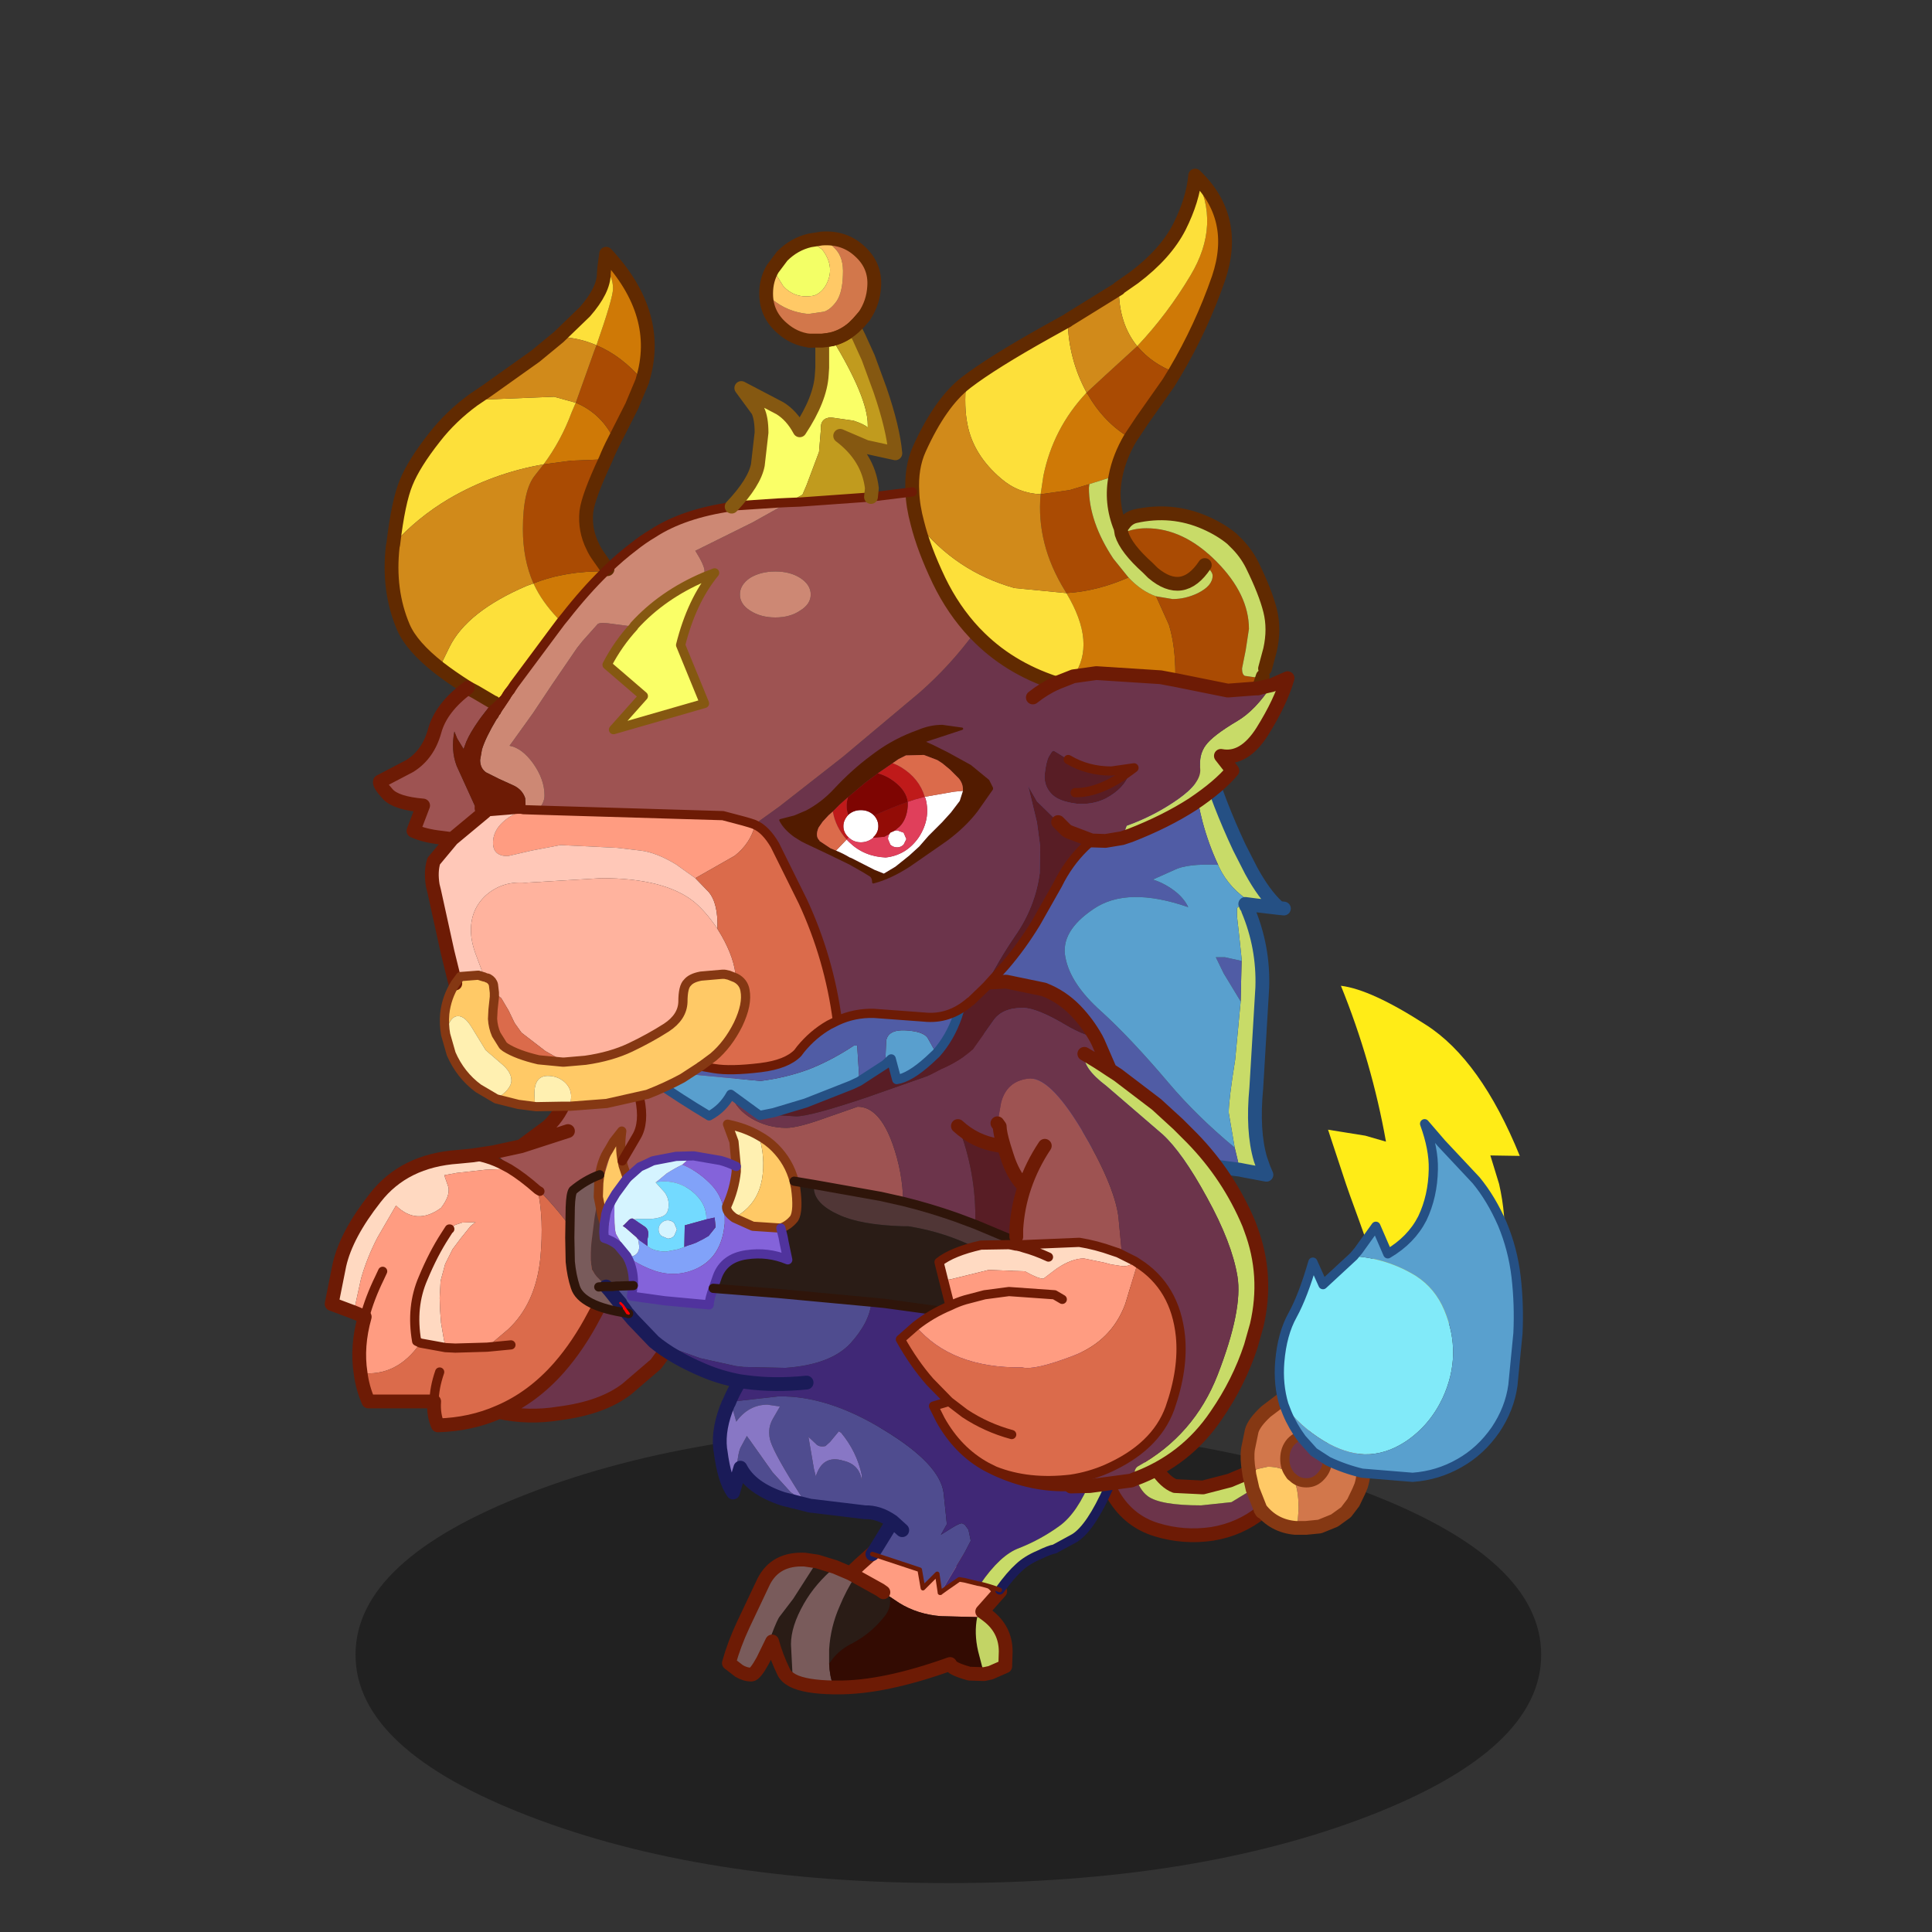 <svg xmlns:ffdec="https://www.free-decompiler.com/flash" xmlns:xlink="http://www.w3.org/1999/xlink" ffdec:objectType="frame" height="90" width="90" xmlns="http://www.w3.org/2000/svg"><rect width="100%" height="100%" fill="#333333" stroke="none"/><use ffdec:characterId="19" height="80.5" transform="translate(12.2 7.85)" width="67.65" xlink:href="#a"/><defs><g id="n" transform="translate(29.35 -11.7)"><use ffdec:characterId="2" height="39.3" transform="translate(-19.15 148.45) scale(1.264)" width="102" xlink:href="#b"/><use ffdec:characterId="3" height="44.7" transform="translate(86.6 100.55)" width="20.85" xlink:href="#c"/><use ffdec:characterId="4" height="17.3" transform="translate(20.7 160.3)" width="31.6" xlink:href="#d"/><use ffdec:characterId="5" height="42.5" transform="translate(-22.5 106.6)" width="44.85" xlink:href="#e"/><use ffdec:characterId="6" height="23.4" transform="translate(57.6 137.65)" width="33.7" xlink:href="#f"/><use ffdec:characterId="7" height="51.7" transform="translate(39.15 70.15)" width="43.4" xlink:href="#g"/><use ffdec:characterId="8" height="68.05" transform="translate(3.65 98.75)" width="63" xlink:href="#h"/><use ffdec:characterId="9" height="56.45" transform="translate(39.6 99.3)" width="40.5" xlink:href="#i"/><use ffdec:characterId="10" height="15.9" transform="translate(12.05 99.3)" width="35.3" xlink:href="#j"/><use ffdec:characterId="11" height="102.5" transform="translate(-17.25 11.7)" width="100.2" xlink:href="#k"/><use ffdec:characterId="12" height="39.5" transform="translate(80.8 115.05)" width="27" xlink:href="#l"/></g><g id="d"><path d="m14.2 2.45 1.9-1.7q1.05-1 2.45-.65l3.8.95q2.45.6 4.25 1.75 1.75 1.15 2.9 2.55l-1.95 2.2q-.45.2-.55.6l-3.95-.1q-2.55-.2-4.55-1.45l-1.05-.7-.6-.4-.05-.05-.35-.25-2.7-1.5.45-1.25" fill="#ff9c81" fill-rule="evenodd" transform="translate(.75 .75)"/><path d="m3.7 12.85.3-1.2.6-1.5q.7-1.85.95-2.1L7 6.15 9.6 2.1l1.95.6q-2.15 1.8-3.4 4-1.4 2.45-1.4 4.4l.2 3.95q-.75-.4-1-.95-.8-1.65-1.25-3.3l-1 2.05M13.75 3.7l2.7 1.5.35.25.05.05.6.4q.3 1.2-.6 2.25-1.4 1.75-3.35 2.8-1.35.65-2.2 1.7l-.4.55v-1.55q.15-2.45 1.15-4.7.7-1.7 1.7-3.25" fill="#2a1c16" fill-rule="evenodd" transform="translate(.75 .75)"/><path d="M3.7 12.85q-.85 1.55-1.25 1.55-.7 0-1.35-.4L0 13.15q.55-2 1.55-4.15L3.8 4.25q1.3-2.5 4.45-2.35l1.35.2L7 6.15l-1.45 1.9q-.25.25-.95 2.1l-.6 1.5-.3 1.2M11.55 2.7l1.65.7.55.3q-1 1.55-1.7 3.25-1 2.25-1.15 4.7v1.55q.05 1.35.45 2.4l.05.2q-3.1-.05-4.45-.75l-.2-3.95q0-1.95 1.4-4.4 1.25-2.2 3.4-4" fill="#795b5b" fill-rule="evenodd" transform="translate(.75 .75)"/><path d="m27.75 14.35-1.6-.05q-2-.55-2.1-1.05-7.25 2.6-12.3 2.55h-.35l-.05-.2q-.4-1.05-.45-2.4l.4-.55q.85-1.05 2.2-1.7 1.95-1.05 3.35-2.8.9-1.05.6-2.25l1.05.7q2 1.25 4.55 1.45l3.95.1q-.35 1.75.1 3.7l.65 2.5" fill="#330b02" fill-rule="evenodd" transform="translate(.75 .75)"/><path d="M28.15 8q1.95 1.5 1.95 3.9l-.05 1.6-1.6.7-.7.15-.65-2.5q-.45-1.95-.1-3.7L28.15 8" fill="#c3d465" fill-rule="evenodd" transform="translate(.75 .75)"/><path d="M10.35 2.85 9 2.65Q5.85 2.5 4.55 5L2.3 9.75Q1.3 11.9.75 13.9l1.1.85q.65.4 1.35.4.4 0 1.25-1.55l1-2.05q.45 1.65 1.25 3.3.25.55 1 .95 1.35.7 4.45.75h.35q5.05.05 12.3-2.55.1.5 2.1 1.05l1.6.05.7-.15 1.6-.7.05-1.6q0-2.4-1.95-3.9l-.6-.45 1.95-2.2q-1.15-1.4-2.9-2.55-1.8-1.15-4.25-1.75L19.3.85q-1.4-.35-2.45.65l-1.9 1.7-1 .95-1.65-.7-1.95-.6m4.15 1.6-.55-.3m.55.3 2.7 1.5.35.25" fill="none" stroke="#6d1b05" stroke-linecap="round" stroke-linejoin="round" stroke-width="1.5"/></g><g id="e"><path d="M2.4 28.7 0 27.8l.85-4.25q.75-3.3 3.9-7.3 3.15-4.05 9-4.45l1.55-.15q1.75.25 3.3 1.05l.75.4-2.6.1-3.15.35-1.35.25.45 1.3q.2.95-.8 2.25Q9.25 19.3 7 17.1l-2 3.45q-1.15 2.2-1.8 4.5l-.8 3.65m10.45-9.05v-.05l.6-.4.75-.25 1.45-.05-.55.45-1.05 1.3-.9 1.2-.8 1.6-.5 1.85-.1 1.85.05 1.4.1 1.3.3 1.75.2.95-2.75-.5-.4-.2q-.65-3.75.7-6.85 1.1-2.65 2.4-4.65l.45-.7h.05" fill="#ffd9c1" fill-rule="evenodd" transform="translate(.75 .75)"/><path d="M3.15 35.3q-.45-2.9.45-6.1l-1.2-.5.8-3.65q.65-2.3 1.8-4.5l2-3.45q2.25 2.2 4.9.25 1-1.3.8-2.25l-.45-1.3 1.35-.25 3.15-.35 2.6-.1q1.4.85 3.05 2.3.7 3.1.3 7.4-.5 4.95-3.5 7.75l-2.3 1.95-3.45.1-1-.05h-.05l-.2-.95-.3-1.75-.1-1.3-.05-1.4.1-1.85.5-1.85.8-1.6.9-1.2 1.05-1.3.55-.45-1.45.05-.75.25-.6.4v.05h-.05l-.45.7q-1.3 2-2.4 4.65-1.35 3.1-.7 6.85l.4.2q-2.55 3.7-6.5 3.25m2.4-11.05L5.2 25q-1.05 2.15-1.6 4.2.55-2.05 1.6-4.2l.35-.75" fill="#ff9c81" fill-rule="evenodd" transform="translate(.75 .75)"/><path d="M18.2 39.55Q15.15 40.9 11.55 41q-.5-1.15-.4-2.6H4q-.65-1.5-.85-3.1 3.95.45 6.5-3.25l2.75.5.05.15v-.15l1 .05 3.45-.1 2.3-1.95q3-2.8 3.5-7.75.4-4.3-.3-7.4l.25.15q2.1 2.1 4.5 5.5 2.15 3.1 1.45 7.8l-.05.2q-1.7 3.25-3.8 5.65-2.9 3.3-6.55 4.85m1.3-7.3-2.6.25 2.6-.25m-8.35 6.15q0-1.45.6-3.2-.6 1.75-.6 3.2" fill="#db6b4b" fill-rule="evenodd" transform="translate(.75 .75)"/><path d="m17.6 11.3 3-.65 2.9-2.15q1.35-1.2 2.15-3.45.8-2.3 2.35-3.95 1.55-1.65 6.15-.85 4.6.75 7.2 5.25L42 6.75q-4.45 11.75-7.65 15.6-3.15 2.25-5.15 5.5l-.65 1.2.05-.2q.7-4.7-1.45-7.8-2.4-3.4-4.5-5.5l-.3-.3-.55-.5-1.05-.85-1-.8-2.15-1.8m3-.65L25.7 9l-5.1 1.65" fill="#9e5352" fill-rule="evenodd" transform="translate(.75 .75)"/><path d="M42 6.75q1.55 3.45 1.35 7.35v.2l-.85 4.15q-1.1 4.2-2.85 8.3-1.7 4-4.25 7.4l-.15.2-3.15 2.7q-2.65 2.05-7.35 2.65-3.35.55-6.55-.15 3.65-1.55 6.55-4.85 2.1-2.4 3.8-5.65l.65-1.2q2-3.25 5.15-5.5 3.2-3.85 7.65-15.6" fill="#6c344b" fill-rule="evenodd" transform="translate(.75 .75)"/><path d="M42.75 7.5q1.55 3.45 1.35 7.35v.2l-.85 4.15q-1.1 4.2-2.85 8.3-1.7 4-4.25 7.4l-.15.2-3.15 2.7q-2.65 2.05-7.35 2.65-3.35.55-6.55-.15-3.05 1.35-6.65 1.45-.5-1.15-.4-2.6H4.75q-.65-1.5-.85-3.1-.45-2.9.45-6.1l-1.2-.5-2.4-.9.85-4.25Q2.35 21 5.5 17q3.15-4.05 9-4.45l1.55-.15 2.3-.35 3-.65 2.9-2.15q1.35-1.2 2.15-3.45.8-2.3 2.35-3.95Q30.3.2 34.9 1q4.6.75 7.2 5.25l.65 1.25m-12.8 21.1-.65 1.2q-1.7 3.25-3.8 5.65-2.9 3.3-6.55 4.85m7.5-30.55-5.1 1.65" fill="none" stroke="#6d1b05" stroke-linecap="round" stroke-linejoin="round" stroke-width="1.5"/><path d="m22.65 15.55-.25-.15q-1.65-1.45-3.05-2.3l-.75-.4q-1.55-.8-3.3-1.05m1.6 20.85 2.6-.25m-6.65-12.6h-.05l-.45.7q-1.3 2-2.4 4.65-1.35 3.1-.7 6.85l.4.2 2.75.5h.05l1 .05 3.45-.1M3.6 29.2q.55-2.05 1.6-4.2l.35-.75m6.2 10.95q-.6 1.75-.6 3.2" fill="none" stroke="#6d1b05" stroke-linecap="round" stroke-linejoin="round" transform="translate(.75 .75)"/></g><g id="f"><path d="M19.65 15q-.25-1.5-.1-2.5l.4-1.95q.25-.9 1.55-2.1l1.65-1.25q.5-.35 1.1-.6.75-.35 1.45-.45h1.2l1.95.4 1.5.75.85 1.15.1.2.6 2.4.3 2.05v.6q0 1.65-.35 2.8l-.25.6-.6 1.25-.8 1.05-1.25.9-1.6.65-1.5.15H24.7l.25-.65.1-1.4q0-2.3-.6-3.3l-.05-.15q.6.6 1.5.6.95 0 1.6-.75.7-.75.7-1.85t-.7-1.85q-.65-.75-1.6-.75-1 0-1.7.75-.65.75-.65 1.85 0 .9.45 1.55-.85-.7-2.3-.7l-1.15.25-.85.65-.05-.35" fill="#d2774b" fill-rule="evenodd" transform="translate(.75 .75)"/><path d="M24 15.15q-.45-.65-.45-1.55 0-1.1.65-1.85.7-.75 1.7-.75.95 0 1.6.75.7.75.7 1.85t-.7 1.85q-.65.75-1.6.75-.9 0-1.5-.6l-.4-.45" fill="#6c344b" fill-rule="evenodd" transform="translate(.75 .75)"/><path d="M24.7 21.1q-2.35-.2-3.8-2.05l-.85-2.15-.35-1.55.85-.65 1.15-.25q1.45 0 2.3.7l.2.3.2.15.05.15q.6 1 .6 3.3l-.1 1.4-.25.65" fill="#ffc966" fill-rule="evenodd" transform="translate(.75 .75)"/><path d="M20.9 19.05v.05l.15.25q-2.35 1.9-5.4 2.4-3.1.45-6.05-.45-2.95-.9-4.6-3.6l-.7-1.25-.4-.85-1.15-3L1.6 9.45.4 6.4Q0 5 0 3q0-1 .95-2T2.8 0q1.45 0 2.7 2.75 1.1 2.5 1.8 5.3l-.45 2v1.65q0 4.6 1.8 5.95 1.35 1 5.8 1l3.3-.35 2.3-1.4.85 2.15" fill="#6c344a" fill-rule="evenodd" transform="translate(.75 .75)"/><path d="m7.3 8.05.1.45.6 2.6.3 1.2.95 1.85.3.5q1 1.5 2.05 1.9l3.05.15 2.9-.75 1.55-.65.6.05.35 1.55-2.3 1.4-3.3.35q-4.45 0-5.8-1-1.8-1.35-1.8-5.95v-1.65l.45-2" fill="#c8db68" fill-rule="evenodd" transform="translate(.75 .75)"/><path d="M21.8 20.1q-2.35 1.9-5.4 2.4-3.1.45-6.05-.45-2.95-.9-4.6-3.6l-.7-1.25-.4-.85-1.15-3-1.15-3.15-1.2-3.05q-.4-1.4-.4-3.4 0-1 .95-2t1.85-1Q5 .75 6.25 3.5q1.1 2.5 1.8 5.3l.1.45.6 2.6.3 1.2.95 1.85.3.5q1 1.5 2.05 1.9l3.05.15 2.9-.75 1.55-.65.55-.3" fill="none" stroke="#6d1b05" stroke-linecap="round" stroke-linejoin="round" stroke-width="1.5"/><path d="M20.4 15.75q-.25-1.5-.1-2.5l.4-1.95q.25-.9 1.55-2.1l1.65-1.25q.5-.35 1.1-.6.75-.35 1.45-.45h1.2l1.95.4 1.5.75.85 1.15.1.2.6 2.4.3 2.05v.6q0 1.65-.35 2.8l-.25.6-.6 1.25-.8 1.05-1.25.9-1.6.65-1.5.15h-1.15q-2.35-.2-3.8-2.05v.05l.15.25m-1.4-4.35.05.35.35 1.55.85 2.15" fill="none" stroke="#853813" stroke-linecap="round" stroke-linejoin="round" stroke-width="1.5"/><path d="M24 15.15q-.45-.65-.45-1.55 0-1.1.65-1.85.7-.75 1.7-.75.95 0 1.6.75.7.75.7 1.85t-.7 1.85q-.65.75-1.6.75-.9 0-1.5-.6l-.2-.15-.2-.3z" fill="none" stroke="#853813" stroke-linecap="round" stroke-linejoin="round" transform="translate(.75 .75)"/></g><g id="g"><path d="m37.1 49.65-.25-1.15-.3-1.25-.65-3.8q0-1.4.7-5.75l.6-6.35.1-4.4v-.25l-.25-2.4-.25-2.2v-.85q.1-.3.7-.3l.3.05.2.4q1.7 4.05 1.55 8.45l-.65 10.9q-.45 4.7.45 7.75l-.3.65.65.35.3.7-2.4-.45-.5-.1M34.75 16.5q-1.05-2.25-1.7-4.7-.9-3.5-1.1-7.15l1.5.65q1.35 4.5 3.6 9.3l1.3 2.55q1.4 2.55 2.8 3.85l.25.2-2.55-.3-.45-.3q-2.4-1.45-3.55-3.85l-.1-.25" fill="#c8db68" fill-rule="evenodd" transform="translate(.75 .75)"/><path d="m37.1 49.65-5.8-.75q-6.15-.65-12.6-3.15 1.25 1.85 1.35 4.2-5.3-.5-9.75-3.55-4.65-3.2-6.85-8.25Q1.3 33.25.5 28.1-.3 23 .2 18.05q.55-5.65 3.5-10.4Q6.8 2.7 12.15.6q5.4-2.25 19.8 4.05.2 3.65 1.1 7.15.65 2.45 1.7 4.7-3.35-.15-4.75.55l-2.35 1.05q1.15.35 2.25 1.15 1.1.8 1.6 1.85-6.65-2.3-10.3.2-3.65 2.45-3.05 5.3.55 2.85 3.85 5.8 3.25 2.95 7.4 7.85 3.05 3.6 7.15 7l.3 1.25.25 1.15m.2-22.7-.1 4.4-1.85-3.05-.85-1.75h1l1.8.4" fill="#505ca5" fill-rule="evenodd" transform="translate(.75 .75)"/><path d="M36.55 47.25q-4.1-3.4-7.15-7-4.15-4.9-7.4-7.85-3.3-2.95-3.85-5.8-.6-2.85 3.05-5.3 3.65-2.5 10.3-.2-.5-1.05-1.6-1.85t-2.25-1.15L30 17.05q1.4-.7 4.75-.55l.1.25q1.15 2.4 3.55 3.85l.45.3-1.15-.15.1.25-.3-.05q-.6 0-.7.3v.85l.25 2.2.25 2.4v.25l-1.8-.4h-1l.85 1.75 1.85 3.05-.6 6.35q-.7 4.35-.7 5.75l.65 3.8" fill="#59a0ce" fill-rule="evenodd" transform="translate(.75 .75)"/><path d="M32.7 5.4Q18.3-.9 12.9 1.35 7.55 3.45 4.45 8.4 1.5 13.15.95 18.8q-.5 4.95.3 10.05Q2.05 34 4.2 38.9q2.2 5.05 6.85 8.25 4.45 3.05 9.75 3.55-.1-2.35-1.35-4.2 6.45 2.5 12.6 3.15l5.8.75.5.1 2.4.45-.3-.7-.35-1q-.9-3.05-.45-7.75l.65-10.9q.15-4.4-1.55-8.45M32.7 5.4l1.5.65q1.35 4.5 3.6 9.3l1.3 2.55q1.4 2.55 2.8 3.85l.25.2.5.05m-4.1-.25-.1-.25 1.15.15 2.55.3" fill="none" stroke="#255084" stroke-linecap="round" stroke-linejoin="round" stroke-width="1.5"/></g><g id="h"><path d="m5 23.9 1.25-1.7 1.3-1.15.05-.05q.7-.3 1.4-.65l.2-.05 2.35-.45 1.75-.05-1.05.95q-.75.35-1.7.95l-1.15.95h-.05v.05l.95 1.05q.45.6.45 1.35 0 .85-.45 1.15-.4.3-1.4.4H7.4l-.4.05-.2-.1q-.25 0-.5.3l-.45.45-.1.05.35.25.8.7.35.3.05.1.15.2.1.7q0 1-1.1 1.15h-.1l.1-.05-1.4-2.4q-.2-.4-.2-1.95v-1.15L5 23.9m6.35 3.2.3.7-.3.7q-.3.3-.7.3l-.7-.3q-.3-.3-.3-.7 0-.4.3-.7.3-.3.7-.3.4 0 .7.3" fill="#d5f4ff" fill-rule="evenodd" transform="translate(.5 .5)"/><path d="m9.4 22.65 1.15-.95q.95-.6 1.7-.95 1.8.75 3.25 2.3 1.45 1.65 1.35 3.95v.15l-.1.75q-.5 2.9-2.75 4.05-2.3 1.15-4.75.35-1.3-.45-2.4-1.15l-.3-.2-.2-.15h.1q1.1-.15 1.1-1.15l-.1-.7-.15-.2v-.05l.3.3.85.6q.65.6 2.05.6l1.3-.25.65-.25q.45-.2.7-.25l.55-.2.8-.4.6-.35.75-.95-.1-1.05-.9.2q.05-1.75-1.55-3.05-1.7-1.35-3.9-1" fill="#81a2f9" fill-rule="evenodd" transform="translate(.5 .5)"/><path d="m9.35 22.7.05-.05q2.2-.35 3.9 1 1.6 1.3 1.55 3.05l-2.35.65-.05 2.35-.65.25-1.3.25q-1.4 0-2.05-.6v-.75q.3-1-.35-1.4l-.6-.4-.5-.35.4-.05h1.5q1-.1 1.4-.4.45-.3.45-1.15 0-.75-.45-1.35l-.95-1.05m2 4.4q-.3-.3-.7-.3-.4 0-.7.3-.3.3-.3.7 0 .4.3.7l.7.3q.4 0 .7-.3l.3-.7-.3-.7" fill="#73daff" fill-rule="evenodd" transform="translate(.5 .5)"/><path d="m7 26.7.5.35.6.4q.65.4.35 1.4v.75L7.6 29l-.3-.3-.05-.05-.35-.3-.8-.7-.35-.25.1-.05.45-.45q.25-.3.5-.3l.2.1m5.45 3 .05-2.35 2.35-.65.9-.2.1 1.05-.75.95-.6.35-.8.4-.55.2q-.25.05-.7.25" fill="#50339d" fill-rule="evenodd" transform="translate(.5 .5)"/><path d="m22.95 27.65.25 1 .1.55.4 1.9q-2.15-.9-4.5-.55-2.4.35-3.15 2.35l-.45 1.3q-.4 1.1-.45 1.8l-4.85-.45-3.6-.5.2-1.15q.1-1.35-.45-2.7l-.2-.4h.1l.2.15.3.2q1.1.7 2.4 1.15 2.45.8 4.75-.35 2.25-1.15 2.75-4.05l.1-.75V27q.1-2.3-1.35-3.95-1.45-1.55-3.25-2.3l1.05-.95h.2l2.9.5q.9.25 1.7.65v.55q-.2 1.95-1.05 3.8-.05.6.85 1.25l2 .9 3.05.2m-19.2-.5.15-.85v-.1q.2-.85.65-1.55L5 23.9l-.15 1.35v1.15q0 1.55.2 1.95l1.4 2.4-.1.05-.15-.1-.95-1.15q-.65-.55-1.5-.8l-.05-.65.05-.95" fill="#8463da" fill-rule="evenodd" transform="translate(.5 .5)"/><path d="M20.55 17.6q.75 2.35.35 4.75-.4 2.3-2.2 3.65l-.8.55q-.9-.65-.85-1.25.85-1.85 1.05-3.8v-.55l-.25-2.7-.7-1.9q1.95.4 3.4 1.25" fill="#fff0b1" fill-rule="evenodd" transform="translate(.5 .5)"/><path d="m4.75 18.25.9-1.15q-.25 1.85.05 3.25l.1.5.1.3.35 1.05L5 23.9l-.45.75q-.45.7-.65 1.55v.1l-.15.85-.25-.85-.4-2.05.25-1.05 1-3.3.4-1.65m19.65 4.3.15.7q.35 2.5-.15 3.35-.6.75-1.45 1.05l-3.05-.2-2-.9.8-.55q1.8-1.35 2.2-3.65.4-2.4-.35-4.75 1 .55 1.75 1.3 1.55 1.55 2.1 3.65" fill="#ffc966" fill-rule="evenodd" transform="translate(.5 .5)"/><path d="M6.25 36.9q-5-.75-5.65-2.85-.4-1.2-.55-2.75L0 28.7l.05-3.3q.05-1.5.3-1.85 1.3-1.1 2.9-1.7l-.1.9-.05 1.5-.4 2.2-.35 2.8q-.1 1.05-.05 2.15l.1.75.35.55.2.25.3.3.7.75H3.8l-.65.05.65-.05h.15l.4.45L5.9 36.4l.35.5" fill="#795b5b" fill-rule="evenodd" transform="translate(.5 .5)"/><path d="M36.25 24.75q2.85.7 5.7 1.7l2.15.8L54 31.4l3.5 1.5-.6 1.35q-5 .85-9.15-2.25-4.9-3.6-10.95-4.55h-.6q-4.6-.15-6.95-1.25-2.55-1.15-2.7-2.75l-.05-.55.85.15 6.45 1.15 2.45.55M6.2 30.7l.05.1.2.4q.55 1.35.45 2.7l-1.45.05h-.3L4.6 34h-.65l-.7-.75-.3-.3-.2-.25-.35-.55-.1-.75q-.05-1.1.05-2.15l.35-2.8.4-2.2.4 2.05.25.85-.05.95.05.65q.85.25 1.5.8l.95 1.15" fill="#503636" fill-rule="evenodd" transform="translate(.5 .5)"/><path d="M61.7 34.75q.4 2.25.3 4.55l-.2 3.35q-10.7-3.7-16.05-4.95l-3.8-.8-7.65-1.05-1.5-.15-10.2-.95-7-.55.45-1.3q.75-2 3.15-2.35 2.35-.35 4.5.55l-.4-1.9-.1-.55-.25-1q.85-.3 1.45-1.05.5-.85.15-3.35l-.15-.7 2.1.35.05.55q.15 1.6 2.7 2.75 2.35 1.1 6.95 1.25h.6q6.05.95 10.95 4.55 4.15 3.1 9.15 2.25l.6-1.35 4.2 1.85" fill="#2a1c16" fill-rule="evenodd" transform="translate(.5 .5)"/><path d="m40.35 67.25-.05.05-.05-.05-.3-2-1.55 1.55-.35-2-5.15-1.7.45-.7 1.75-2.85q-1.5-1.05-3-1l-5.8-.7h-.1l-.6-.35-1.2-1.9q-2.4-3.85-2.65-5.05-.25-1.2.35-2.2l.75-1.3-1.35-.2q-2.05 0-3.4 1.85l-.3-1.05-.35-.75-.15-.2.5-.2 4.9-.55q5.35-.1 11.45 3.65 6.1 3.7 6.5 6.85l.35 3.4-.65 1.15 1.2-.75q.8-.5 1.1-.5l.3.15.4.55.25 1.2-.65 1.25L41.7 65l-1.35 2.25m-14.55-9.5-2.6-.65q-3.5-1.15-4.65-3.4l-.45 1.5q.05-2.7.45-3.65l.7-1.3 2.8 3.95L24 56.35l1.6 1.15.2.25M9.15 40l-2.3-2.4-.5-.6.05-.05-.65-.9-.25-.25-1.15-1.35-.4-.45h.65l.55-.05h.3l1.45-.05-.2 1.15 3.6.5 4.85.45q.05-.7.45-1.8l7 .55 10.2.95q-.2 2.2-2.3 4.5-2.15 2.3-7.05 2.65l-4.55-.1-.85-.1-3.85-.85L9.15 40m22.6 14.5q-.55-2.55-2.25-4.6l-.25-.15-.95 1.15-.5.45q-.7.15-1.05-.25l-.8-.75.6 3.5.2.8q.75-2.4 3-1.7 1.75.4 2 2.15v-.6m4.4 6-1.05-.95 1.05.95" fill="#4f4c8f" fill-rule="evenodd" transform="translate(.5 .5)"/><path d="m61.8 42.65-.15 1.85-.8 5.45-.75 2.3q-.85.2-1.8.9-1.05.8-1.5 1.55l-.15.35Q55.2 58.6 53.3 60q-2.05 1.5-4.45 2.45-2.05.75-4.2 3.9l-.3-.05-1.4-.35-.6-.1-1.3.9-.7.5L41.7 65l1.25-2.1.65-1.25-.25-1.2-.4-.55-.3-.15q-.3 0-1.1.5l-1.2.75.65-1.15-.35-3.4q-.4-3.15-6.5-6.85-6.1-3.75-11.45-3.65l-4.9.55-.5.2v-.05q.45-1.15 1.2-2.35-2.15-.4-4-1.2-3.3-1.4-5.35-3.1l5.05 1.8 3.85.85.85.1 4.55.1q4.9-.35 7.05-2.65 2.1-2.3 2.3-4.5l1.5.15 7.65 1.05 3.8.8q5.35 1.25 16.05 4.95M18.5 44.3l.75.1q3 .4 6.5.05-3.5.35-6.5-.05l-.75-.1" fill="#402876" fill-rule="evenodd" transform="translate(.5 .5)"/><path d="m18.1 55.2-.35 1.2q-.95-1.35-1.35-4.45l-.05-.3q-.25-2.25.9-4.95h.05l.15.2.35.75.3 1.05q1.35-1.85 3.4-1.85l1.35.2-.75 1.3q-.6 1-.35 2.2.25 1.2 2.65 5.05l1.2 1.9-1.6-1.15-1.95-2.15-2.8-3.95-.7 1.3q-.4.95-.45 3.65m13.65-.7v.6q-.25-1.75-2-2.15-2.25-.7-3 1.7l-.2-.8-.6-3.5.8.75q.35.4 1.05.25l.5-.45.95-1.15.25.15q1.7 2.05 2.25 4.6" fill="#8877c5" fill-rule="evenodd" transform="translate(.5 .5)"/><path d="m60.1 52.25-1.5 3.6q-1.95 4.4-3.7 5.5l-2.2 1.2q-.45.05-1.7.65-1.3.55-2.15 1.35-.9.8-2.1 2.45-1.05-.4-2.1-.65 2.15-3.15 4.2-3.9 2.4-.95 4.45-2.45 1.9-1.4 3.35-4.95l.15-.35q.45-.75 1.5-1.55.95-.7 1.8-.9" fill="#c8db68" fill-rule="evenodd" transform="translate(.5 .5)"/><path d="M30.55.8q-2.1.7-4.3 1.9-5.75 3.05-7.85 7.6-.55 1.15-.85 2.45l.1.5q.4 1.45 2.15 2.5 1.75 1 3.75 1 1.3 0 4.45-1.15l3.3-1.15q2.35 0 3.8 4.05 1.1 3.1 1.15 6.25l-2.45-.55-6.45-1.15-.85-.15-2.1-.35q-.55-2.1-2.1-3.65-.75-.75-1.75-1.3-1.45-.85-3.4-1.25l.7 1.9.25 2.7q-.8-.4-1.7-.65l-2.9-.5h-.2l-1.75.05-2.35.45-.2.05q-.7.35-1.4.65l-.05.05-1.3 1.15-.35-1.05-.1-.3-.1-.5 1.55-2.65q.9-1.5.35-4.15l-.2-.7-.8-2.9q0-5 6.3-7.85 4.65-2.1 9-2.1l8.65.8" fill="#9e5352" fill-rule="evenodd" transform="translate(.5 .5)"/><path d="M18.4 10.3q1.25 3.55 1.75 4.3.5.6 1.4.7l3.05.2q1.55 0 7.65-2.05l6.4-2.25.4-.15q2.4-.9 3.8-2l1.2-1.45.75-1.25.3.2q4.6 3.45 7.05 7.15l1.2 1.85 1.25 1.9 2.45 4.15.7 1.35q-5.45-7-15.85-7.2 2.2 5.15 2.2 10.7v.8l-2.15-.8q-2.85-1-5.7-1.7-.05-3.15-1.15-6.25-1.45-4.05-3.8-4.05L28 15.6q-3.15 1.15-4.45 1.15-2 0-3.75-1-1.75-1.05-2.15-2.5l-.1-.5q.3-1.3.85-2.45" fill="#6c344b" fill-rule="evenodd" transform="translate(.5 .5)"/><path d="m44.8 6.35-.75 1.25-1.2 1.45q-1.4 1.1-3.8 2l-.4.15-6.4 2.25q-6.1 2.05-7.65 2.05l-3.05-.2q-.9-.1-1.4-.7-.5-.75-1.75-4.3 2.1-4.55 7.85-7.6 2.2-1.2 4.3-1.9l3.05.75.15.05 2.1.8Q39.1 3.8 41 4.15l.7.1 3.1 2.1m-.7 20.9v-.8q0-5.55-2.2-10.7 10.4.2 15.85 7.2L58.3 24l.45 1.05 1.25 3.3 1.35 4.85.35 1.55-4.2-1.85-3.5-1.5-9.9-4.15" fill="#581d25" fill-rule="evenodd" transform="translate(.5 .5)"/><path d="M3.25 21.85q.25-1.6.95-2.65l.55-.95.9-1.15q-.25 1.85.05 3.25l.1.5.1.3.35 1.05m18.15.35.15.7q.35 2.5-.15 3.35-.6.75-1.45 1.05l-3.05-.2-2-.9q-.9-.65-.85-1.25.85-1.85 1.05-3.8v-.55l-.25-2.7-.7-1.9q1.95.4 3.4 1.25 1 .55 1.75 1.3 1.55 1.55 2.1 3.65m-21.3 1.7.05-1.5.1-.9m.5 5.3-.25-.85-.4-2.05" fill="none" stroke="#853813" stroke-linecap="round" stroke-linejoin="round" transform="translate(.5 .5)"/><path d="M41 4.15q-1.9-.35-5.15-1.75l-2.1-.8m-.15-.05L30.55.8 21.9 0q-4.35 0-9 2.1-6.3 2.85-6.3 7.85l.8 2.9.2.7q.55 2.65-.35 4.15L5.7 20.35" fill="none" stroke="#6d1b05" stroke-linecap="round" stroke-linejoin="round" transform="translate(.5 .5)"/><path d="m22.95 27.65.25 1 .1.55.4 1.9q-2.15-.9-4.5-.55-2.4.35-3.15 2.35l-.45 1.3q-.4 1.1-.45 1.8l-4.85-.45-3.6-.5.2-1.15q.1-1.35-.45-2.7l-.2-.4-.05-.1-.95-1.15q-.65-.55-1.5-.8l-.05-.65.05-.95.15-.85v-.1q.2-.85.65-1.55L5 23.9l1.25-1.7 1.3-1.15.05-.05q.7-.3 1.4-.65l.2-.05 2.35-.45 1.75-.05m.2 0 2.9.5q.9.25 1.7.65" fill="none" stroke="#50339d" stroke-linecap="round" stroke-linejoin="round" transform="translate(.5 .5)"/><path d="m33.4 63.6.45-.7 1.75-2.85q-1.5-1.05-3-1l-5.8-.7h-.1l-.4-.1-2.6-.65q-3.5-1.15-4.65-3.4l-.45 1.5-.35 1.2q-.95-1.35-1.35-4.45l-.05-.3q-.25-2.25.9-4.95l.05-.05Q18.25 46 19 44.8q-2.15-.4-4-1.2-3.3-1.4-5.35-3.1l-2.3-2.4-.5-.6-.05-.05-.05-.05-.35-.5-1.55-1.95L6 36.3m-1.55-1.8.4.45m21.4 10q-3.5.35-6.5-.05l-.75-.1m16.6 15.25 1.05.95" fill="none" stroke="#1a1b58" stroke-linecap="round" stroke-linejoin="round" stroke-width="1.5"/><path d="M61.7 34.75q.4 2.25.3 4.55l-.2 3.35-.15 1.85-.8 5.45-.75 2.3-1.5 3.6q-1.95 4.4-3.7 5.5l-2.2 1.2q-.45.05-1.7.65-1.3.55-2.15 1.35-.9.8-2.1 2.45" fill="none" stroke="#1a1b58" stroke-linecap="round" stroke-linejoin="round" transform="translate(.5 .5)"/><path d="M36.25 24.75q2.85.7 5.7 1.7l2.15.8L54 31.4l3.5 1.5 4.2 1.85M6.25 36.9q-5-.75-5.65-2.85-.4-1.2-.55-2.75L0 28.7l.05-3.3q.05-1.5.3-1.85 1.3-1.1 2.9-1.7M26.5 22.9l-2.1-.35M15.6 34.2l7 .55 10.2.95 1.5.15 7.65 1.05 3.8.8q5.35 1.25 16.05 4.95M26.5 22.9l.85.15 6.45 1.15 2.45.55M3.95 34h.65l.55-.05h.3l1.45-.05m-2.95.1H3.8l-.65.05m3.1 2.85.1.05h.05" fill="none" stroke="#2f150a" stroke-linecap="round" stroke-linejoin="round" transform="translate(.5 .5)"/><path d="M47.25 67.5q-1.05-.4-2.1-.65l-.3-.05-1.4-.35-.6-.1-1.3.9-.7.5-.05.05h-.05v-.05l-.3-2-1.55 1.55-.35-2-5.15-1.7" fill="none" stroke="#6d1b05" stroke-linecap="round" stroke-linejoin="round" stroke-width=".5"/><path d="m6 36.3.25.25.65.9-.4-.45v-.05l-.1-.05m.35.5L6.5 37m0-.05-.25-.4" fill="none" stroke="red" stroke-linecap="round" stroke-linejoin="round" stroke-width=".25"/></g><g id="i"><path d="m4.7 32.3-.5-2q1.45-1.15 4.55-1.85l3.05-.05.3.05.45.1h.1l.45-.1.3-.05 6.05-.25q1.85.3 3.65.95l.45.15.15.05 1.8.9q-.45.55-1.3.55l-1.3-.2-.75-.2-2.2-.45q-1.3 0-2.95 1.1l-1.45 1.1q-.6 0-2-.8l-3.95-.15-4.05 1-.85.15m11.4-2.55q-1.4-.65-2.7-1l-.3-.1-.45-.1.45.1.3.1q1.3.35 2.7 1" fill="#ffdac2" fill-rule="evenodd" transform="translate(.5 1)"/><path d="M1.65 37.25q1.7-1.35 3.75-2.2l-.7-2.75.85-.15 4.05-1 3.95.15q1.4.8 2 .8L17 31q1.65-1.1 2.95-1.1l2.2.45.75.2 1.3.2q.85 0 1.3-.55l.3.2-1.35 4.45q-1.5 4.05-5.7 5.65-4.2 1.6-5.5 1.25-7.7.1-11.6-4.5m3.75-2.2q.8-.4 1.65-.65l2.1-.55 2.65-.35 4.95.35.85.5-.85-.5-4.95-.35-2.65.35-2.1.55q-.85.25-1.65.65" fill="#ff9c81" fill-rule="evenodd" transform="translate(.5 1)"/><path d="m10.25 53-.9-.45q-3.1-1.7-5-5.1l-.75-1.5 1.7-.5-2.1-2.15q-1.75-2-3.2-4.6l1.65-1.45q3.9 4.6 11.6 4.5 1.3.35 5.5-1.25t5.7-5.65l1.35-4.45q4.1 2.6 4.65 7.95.35 3.6-1.15 7.85-1.55 4.25-6.9 6.6-1.85.8-3.85 1.1-4.65.55-8.3-.9m1.85-3.95q-2.75-.75-5.1-2.3l-1.7-1.3 1.7 1.3q2.35 1.55 5.1 2.3" fill="#db6b4b" fill-rule="evenodd" transform="translate(.5 1)"/><path d="m22.8 9.4.85.55 4.2 3.2 2.35 2.15 1.5 1.5q4 4.1 6.2 9.35l.2.55q1.9 5.05.65 10.45l-.65 2.3q-1.3 3.95-3.75 7.5-3.3 4.9-8.9 6.95v-.65q.05-.55.4-.75 6.1-3.4 8.65-9.95 2.75-7.1 2.15-10.7-.6-3.65-3.3-8.55-2.7-4.95-4.85-6.9l-6.1-5.25q-2.65-2-2.4-3.5 1.4.8 2.8 1.75" fill="#c8db68" fill-rule="evenodd" transform="translate(.5 1)"/><path d="m12.55 28.55.05-1v-.85q.15-2.4.9-4.6-1.05-.95-1.75-2.85l-.2-.6-.3-.95q-.45-1.5-.45-2.15l-.25-.35.4-2.25q.6-2.3 2.9-2.6 2.3-.35 5.85 5.55 3.5 5.9 4 9.4l.35 3.7-.4.25h-.1l-.45-.15q-1.8-.65-3.65-.95l-6.05.25-.3.05-.45.1h-.1m3.15-10.9q-1.4 2.1-2.2 4.45.8-2.35 2.2-4.45" fill="#9e5352" fill-rule="evenodd" transform="translate(.5 1)"/><path d="m21.3 6 .2.4 1.3 3q-1.4-.95-2.8-1.75-.25 1.5 2.4 3.5l6.1 5.25q2.15 1.95 4.85 6.9 2.7 4.9 3.3 8.55.6 3.6-2.15 10.7-2.55 6.55-8.65 9.95-.35.2-.4.75v.65l-.35.15-4.5.6-2.05.05q-4.2.2-8.3-1.7 3.65 1.45 8.3.9 2-.3 3.85-1.1 5.35-2.35 6.9-6.6 1.5-4.25 1.15-7.85Q29.9 33 25.8 30.4l-.3-.2-1.8-.9-.05-.05.4-.25-.35-3.7q-.5-3.5-4-9.4-3.55-5.9-5.85-5.55-2.3.3-2.9 2.6l-.4 2.25.25.35q0 .65.45 2.15l-.7-.1q-2.45-.4-4.3-2.1-2.2-2.3-3.15-5.5l1.35-.7q2-.85 3.45-2.15l2.2-3.1q.95-1.4 3.2-1.4 1.55 0 4.8 1.95 1.45.85 3.2 1.4" fill="#6c344b" fill-rule="evenodd" transform="translate(.5 1)"/><path d="M3.1 10 3 9.55Q2.6 8.1 1.8 6.8q1-3.95 5.05-6.75L11.5-.2l4.1.85q1.95.75 3.45 2.3Q20.35 4.3 21.3 6q-1.75-.55-3.2-1.4-3.25-1.95-4.8-1.95-2.25 0-3.2 1.4l-2.2 3.1Q6.45 8.45 4.45 9.3L3.1 10" fill="#581d25" fill-rule="evenodd" transform="translate(.5 1)"/><path d="m21.8 7 .2.4 1.3 3 .85.55 4.2 3.2 2.35 2.15 1.5 1.5q4 4.1 6.2 9.35l.2.55q1.9 5.05.65 10.45l-.65 2.3q-1.3 3.95-3.75 7.5-3.3 4.9-8.9 6.95l-.35.15-4.5.6-2.05.05M13.1 28.55v-.85q.15-2.4.9-4.6-1.05-.95-1.75-2.85l-.2-.6-.3-.95-.7-.1q-2.45-.4-4.3-2.1M2.3 7.8q.25-5.15 5.05-6.75L12 .8l4.1.85q1.95.75 3.45 2.3Q20.85 5.3 21.8 7M11.75 18.7q-.45-1.5-.45-2.15l-.25-.35M14 23.1q.8-2.35 2.2-4.45m7.1-8.25q-1.4-.95-2.8-1.75" fill="none" stroke="#6d1b05" stroke-linecap="round" stroke-linejoin="round" stroke-width="1.5"/><path d="M18.55 54.7q-4.2.2-8.3-1.7l-.9-.45q-3.1-1.7-5-5.1l-.75-1.5 1.7-.5-2.1-2.15q-1.75-2-3.2-4.6l1.65-1.45q1.7-1.35 3.75-2.2l-.7-2.75-.5-2q1.45-1.15 4.55-1.85l3.05-.05.3.05.45.1.05-1m11.1 1.75 1.8.9.3.2q4.1 2.6 4.65 7.95.35 3.6-1.15 7.85-1.55 4.25-6.9 6.6-1.85.8-3.85 1.1-4.65.55-8.3-.9m2.3-24.45h.1l.45-.1.3-.05 6.05-.25q1.85.3 3.65.95l.45.15.15.05m-11.05-.75.45.1.3.1q1.3.35 2.7 1m1.5 4.6-.85-.5-4.95-.35-2.65.35-2.1.55q-.85.25-1.65.65m-.1 10.4 1.7 1.3q2.35 1.55 5.1 2.3" fill="none" stroke="#6d1b05" stroke-linecap="round" stroke-linejoin="round" transform="translate(.5 1)"/></g><g id="j"><path d="m0 10.5.05-.15.1-.4 12.2 1.15q2.75-.35 5.2-1.25Q20 8.9 22.5 7.25h.35l.2 3.15v.75l-.85.4-4.95 1.95-3.5 1.05-1.5.3-3.15-2.3q-.85 1.55-2.35 2.35Q3.65 13.05.7 11l-.4-.25-.3-.25m31.45-2.4-.8.75q-2.1 1.9-3.5 2.1l-.6-2.25-.65.6.1-2.55q.2-1.25 2.1-1.15 1.9.1 2.4.8l.95 1.7" fill="#599fce" fill-rule="evenodd" transform="translate(.5 .5)"/><path d="M.15 9.95q.4-1 1.95-2.35 2.15-1.8 3.45-1.8l3.55-.85 4.55-1 5.9-1.2 5.15-1.4L33.95 0h.1q.6 1.45-.3 4.1-.8 2.3-2.3 4l-.95-1.7q-.5-.7-2.4-.8-1.9-.1-2.1 1.15l-.1 2.55-2.85 1.85v-.75l-.2-3.15h-.35Q20 8.9 17.55 9.85q-2.45.9-5.2 1.25L.15 9.95" fill="#505ca5" fill-rule="evenodd" transform="translate(.5 .5)"/><path d="m0 10.5.05-.15.1-.4q.4-1 1.95-2.35 2.15-1.8 3.45-1.8l3.55-.85 4.55-1 5.9-1.2 5.15-1.4L33.95 0h.1q.6 1.45-.3 4.1-.8 2.3-2.3 4l-.8.75q-2.1 1.9-3.5 2.1l-.6-2.25-.65.6-2.85 1.85-.85.4-4.95 1.95-3.5 1.05-1.5.3-3.15-2.3q-.85 1.55-2.35 2.35Q3.65 13.05.7 11l-.4-.25-.3-.15v-.1l.3.25" fill="none" stroke="#255084" stroke-linecap="round" stroke-linejoin="round" transform="translate(.5 .5)"/></g><g id="k"><path d="M82.35 18.55q3.3-3.5 5.8-7.7 3.35-5.6.5-10.8h.05q4.7 4.55 2.5 11.1-1.85 5.35-4.75 10.25-2.5-.95-4.05-2.8l-.05-.05m-.75 10q-1.2 2.05-1.6 4.1l-2.85.9-2.15.65-3.15.45.3-2q1.05-5.15 4.65-9l.15.1q1.8 3.15 4.65 4.8M24.4 10l.2-1.5q6.15 6.6 3.95 13.75-2.25-2.65-5-3.8 1.8-5.15 1.8-6.15 0-.9-.4-1.6l-.55-.7m1.1 18.8q-.55 1.05-.95 2.05L20.8 31l-3 .4q1.9-2.55 3.05-5.65l.45-1.05q2.85 1.2 4.2 4.1m58.9 16.95 1.4 3.1q.7 2.25.7 5.45v.55l-1.6-.3-7-.45-2.5.35q2.55-3.55-.75-9.05 3.35-.2 6.75-1.7 1.4 1.5 3 2.05m-67.7-1.4q3.55-1.4 7.8-1.3-2.2 2.15-4.35 4.9l-.45.55q-1.75-1.75-2.7-3.55l-.3-.6" fill="#cf7906" fill-rule="evenodd" transform="translate(.75 .75)"/><path d="M88.65.05q2.85 5.2-.5 10.8-2.5 4.2-5.8 7.7-2-2.45-2-6.25v-.05L82 11.1q3.45-2.6 4.95-5.55 1.45-2.9 1.7-5.5M9.55 55.7l-.15-.1q-1.65-1.05-2.95-2.05l1.1-2.25q1.9-3.9 8.45-6.7l.7-.25.3.6q.95 1.8 2.7 3.55l-.6.8-4.5 6.05-.4.6-.2.25-.2.3-.05.1-.6.9-.2.05.1-.4.5-.8q.3-.4-.4.25l-.75.7h-.05l-1.95-1.15-.85-.45m-8.1-15.6q.55-4.65 1.4-6.7.85-2.1 3.1-4.95 1.75-2.25 4.2-4.05l8.8-.35 2.35.65-.45 1.05q-1.15 3.1-3.05 5.65-5.5.95-10.3 3.75-3.45 2.05-6.05 4.95m18-22.55 2.85-2.75q2.05-2.35 2.05-4.15l.05-.65.55.7q.4.7.4 1.6 0 1-1.8 6.15-1.95-.85-4.1-.9m44.3 4.95q2.8-2.15 8.8-5.5l2.25-1.25q.05 4.15 2.05 7.85l-.05.05q-3.6 3.85-4.65 9l-.3 2q-2.45-.1-4.3-1.7-3-2.55-3.65-5.85-.4-1.95-.15-4.6m10.9 22.9q3.3 5.5.75 9.05l-1.9.75q-5.2-1.7-8.7-5.35l-.15-.15q-2.3-2.45-3.85-5.65-1.65-3.45-2.35-6.25Q62.6 43.05 69 44.85l5.65.55" fill="#fde03a" fill-rule="evenodd" transform="translate(.75 .75)"/><path d="m82.35 18.55.05.05q1.55 1.85 4.05 2.8l-.7 1.15-2.85 4.05-1.3 1.95q-2.85-1.65-4.65-4.8l-.15-.1.05-.05 2-1.85 3.5-3.2M96 54.45l-.25.75-.25.55-3.3.25-5.7-1.15v-.55q0-3.2-.7-5.45l-1.4-3.1 1.8.3q1.4 0 2.75-.65 1.6-.8 1.6-1.9 0-.45-.85-1.15-2.4 3.6-5.65.85l-.55-.55q-2.35-2.1-2.85-3.7 1.2-.6 2.7-.6 4.05 0 7.65 3.65 3.5 3.55 3.5 7.3l-.35 2.3-.4 2q0 .65.3.8l1.05.15.8-.05.1-.05m-67.45-32.2v.05l-1.15 2.75-1.9 3.75q-1.35-2.9-4.2-4.1l2-5.6.25-.65q2.75 1.15 5 3.8m-4 8.6q-1.9 4.05-2.1 5.7-.2 2 .7 3.8.25.55.65 1.1l.95 1.35-.25.25q-4.25-.1-7.8 1.3-1.15-2.6-1.15-5.9 0-4.3 1.35-5.9l.9-1.15 3-.4 3.75-.15M81.4 43.7q-3.4 1.5-6.75 1.7l-.15-.25q-3.15-5.1-2.65-10.5L75 34.2l2.15-.65-.05.4q0 3.7 2.65 7.7l1.65 2.05" fill="#aa4b03" fill-rule="evenodd" transform="translate(.75 .75)"/><path d="M80 32.65q-.6 2.9.55 5.7l.5-.65q.45-.5 1.05-.65 4-.9 7.65.7 1.7.75 2.9 1.75l.35.35q1.15 1.1 1.85 2.5 1.45 2.95 1.95 4.95t0 4.25l-.55 2.05-.25.85-.1.05-.8.05-1.05-.15q-.3-.15-.3-.8l.4-2 .35-2.3q0-3.75-3.5-7.3-3.6-3.65-7.65-3.65-1.5 0-2.7.6.5 1.6 2.85 3.7l.55.55q3.25 2.75 5.65-.85.85.7.85 1.15 0 1.1-1.6 1.9-1.35.65-2.75.65l-1.8-.3q-1.6-.55-3-2.05l-1.65-2.05q-2.65-4-2.65-7.7l.05-.4 2.85-.9M97 55.4l1.7-.75q-.75 2.6-2.75 5.8-2 3.15-4.5 2.65l1.25 1.6q-1.4 1.7-4.3 3.65-2.95 1.9-6.8 3.4l-.9.3.5-1.35q3.05-1.1 5.6-2.9 2.55-1.8 2.4-3.3-.15-1.55.6-2.55.75-1.05 3.45-2.65 1.95-1.15 3.75-3.9M80.55 38.35l.1.6-.1-.6" fill="#c8db68" fill-rule="evenodd" transform="translate(.75 .75)"/><path d="m95.5 55.75 1.5-.35q-1.8 2.75-3.75 3.9-2.7 1.6-3.45 2.65-.75 1-.6 2.55.15 1.5-2.4 3.3-2.55 1.8-5.6 2.9l-.5 1.35-1.8.3-1.5-.05-2.5-.95-.25-.15-.9-.9-2.3-2.25-.95-1.65.95 3.95.35 2.6-.05 2.9q-.5 3.7-2.7 6.85-1.65 2.4-3.4 5.75l-1.35 1.3-.15.1q-2.25 1.95-5 1.65l-5.45-.4q-2.1-.05-3.95.8-.9-6.8-3.75-12.95l-3.05-6.15q-1-1.7-2.15-2.2v-.1l2.65-1.9 6.9-5.4 8.35-7q3.35-2.95 5.95-6.5l.15.15q3.5 3.65 8.7 5.35l1.9-.75 2.5-.35 7 .45 1.6.3L92.2 56l3.3-.25M81.6 64.7l.4-.3-2.45.35q-2.6 0-4.7-1.25l-1.55-.95q-.2 0-.3.2l-.25.4q-.3.55-.45 1.85-.15 1.25.65 2.15.75.9 2.8 1.15 1.7.15 3.15-.55l.6-.35q1.7-1.1 2.1-2.7m-8.1-9.5q-1.3.6-2.5 1.55 1.2-.95 2.5-1.55" fill="#6c344b" fill-rule="evenodd" transform="translate(.75 .75)"/><path d="m77.4 72.3-.75.7q-1.8 1.75-2.95 4.1l-2.35 4.15q-1.55 2.55-3.4 4.7L66 88.1l-.35.35q1.75-3.35 3.4-5.75 2.2-3.15 2.7-6.85l.05-2.9-.35-2.6-.95-3.95.95 1.65 2.3 2.25.9.9.25.15 2.5.95m-2.55-8.8q2.1 1.25 4.7 1.25L82 64.4l-.4.3q-.4 1.6-2.1 2.7l-.6.35q-1.45.7-3.15.55-2.05-.25-2.8-1.15-.8-.9-.65-2.15.15-1.3.45-1.85l.25-.4q.1-.2.3-.2l1.55.95m.75 3.6q2.7.05 6-2.4-3.3 2.45-6 2.4" fill="#581d25" fill-rule="evenodd" transform="translate(.75 .75)"/><path d="M80.35 12.3q0 3.8 2 6.25l-3.5 3.2-2 1.85q-2-3.7-2.05-7.85l.05-.05 5.5-3.4M6.45 53.55q-3-2.35-3.9-4.45-1.7-4-1.15-8.8l.05-.2q2.6-2.9 6.05-4.95 4.8-2.8 10.3-3.75l-.9 1.15q-1.35 1.6-1.35 5.9 0 3.3 1.15 5.9l-.7.25q-6.55 2.8-8.45 6.7l-1.1 2.25m3.7-29.15 1.55-1.05 5.2-3.7 2.55-2.1q2.15.05 4.1.9l-.25.65-2 5.6-2.35-.65-8.8.35m47.75 10q-.15-2.65.75-4.65 2.3-5.1 5.1-7.25-.25 2.65.15 4.6.65 3.3 3.65 5.85 1.85 1.6 4.3 1.7-.5 5.4 2.65 10.5l.15.25-5.65-.55q-6.4-1.8-10.55-7.05-.5-1.85-.55-3.4" fill="#d18a1a" fill-rule="evenodd" transform="translate(.75 .75)"/><path d="M48.1 17.95h-1.4q-1.65-.2-2.95-1.35Q42 15.1 42 12.85l.65.6q1.7 1.4 3.95 1.6l1.7-.25q.75-.25 1.4-1.2.6-.95.65-2.8.1-1.9-.85-2.85-.75-.8-1.55-1l.05-.1q2.5-.2 4.2 1.4 1.7 1.55 1.55 3.8-.1 1.8-1.1 3.25l-.65.75-.45.45q-1.05.95-2.35 1.3l-1.1.15" fill="#d2774b" fill-rule="evenodd" transform="translate(.75 .75)"/><path d="m42.7 10.15 1.05-1.4q1.3-1.3 3-1.7l1.35 1q1.5 1.95.35 3.95-.5.8-1.25 1.05-2.05.4-3.35-1.05l-1.15-1.85" fill="#f3ff66" fill-rule="evenodd" transform="translate(.75 .75)"/><path d="m34.9 96.85-2 1.3q-1.75.95-3.8 1.75l-4.45 1-3.95.3.1-1q0-1.05-.8-1.7-.75-.6-1.75-.6-1.45 0-1.45 1.95l.05 1.05.15.35-1.95-.25-2.4-.6q1.65-1.05 1.65-2 0-.9-1-1.75l-1.8-1.55-1.5-2.45q-.75-1.25-1.5-1.25-.8 0-1.2 1.4l-.15.6q-.2-1.1-.1-2.25.2-1.8 1.15-3.3l.55-.75 1.95-.15.65.2.3.1.15.05q.45.25.55.7l.1.85v.45l-.15 1.4-.05 1q.05.9.4 1.7l.75 1.2.25.2q1.25.8 3.6 1.35l2.6.25h.2l2.3-.2q2.8-.4 4.9-1.4 2.1-1 3.9-2.15 1.75-1.15 1.8-2.8 0-1.65.5-2.1.4-.5 1.45-.7l2.3-.2h.3l.45.1.75.3q.85.45 1 1.35.3 1.5-.75 3.7-1.1 2.2-2.7 3.55l-1.35 1m7.1-84v-.05q0-1.45.7-2.65L43.85 12q1.3 1.45 3.35 1.05.75-.25 1.25-1.05 1.15-2-.35-3.95l-1.35-1 .95-.15.25.05q.8.2 1.55 1 .95.95.85 2.85-.05 1.85-.65 2.8-.65.95-1.4 1.2l-1.7.25q-2.25-.2-3.95-1.6l-.65-.6" fill="#ffc966" fill-rule="evenodd" transform="translate(.75 .75)"/><path d="M38.25 36q2.5-2.65 2.85-4.55l.4-3.5q0-1.55-.4-2.4l-1.8-2.45 4.2 2.2q1.3.8 2.15 2.4 2.25-3.4 2.4-6.05l.05-.75v-2.95l1.1-.15q3.85 6.35 3.85 9.3v.3q-.35-.35-1.55-.75l-2.45-.35q-1.2.05-1.1 1.35l-.2 2.4-1.35 3.6-.45 1.05-1.55.85-1.05.05-4.55.3-.55.1m-10.6 12.95q3.05-3.35 7.6-5.3l1.15-.45q-2.5 3.05-3.7 7.85l2.6 6.35-9.9 2.85 3.25-3.65-3.95-3.4q1.2-2.3 2.9-4.15h.15l-.1-.1" fill="#faff67" fill-rule="evenodd" transform="translate(.75 .75)"/><path d="m51.55 16.5.55 1.1 1 2.2 1.3 3.55q1.4 4.1 1.65 6.85l-3.2-.7-2.8-1.2q3.05 2.3 3.45 5.7l-.1.95-7.7.55-1.3.05 1.55-.85.45-1.05 1.35-3.6.2-2.4q-.1-1.3 1.1-1.35l2.45.35q1.2.4 1.55.75v-.3q0-2.95-3.85-9.3 1.3-.35 2.35-1.3" fill="#c19b1e" fill-rule="evenodd" transform="translate(.75 .75)"/><path d="M7.85 72.15 6.7 72q-1.85-.2-3.05-.75L4.7 68.5q-2.95-.25-3.85-1.25Q-.1 66.2 0 65.9l3.25-1.7q2-1.25 2.7-3.8.7-2.55 3.6-4.7l.85.45 1.95 1.15-.05.1-.1.05-.1.1-.05.05-.35.4-.2.25-.5.65-.25.35q-.95 1.35-1.35 2.3l-.3.8-.7-1.15-.3-.75q-.4 2.05.25 3.75l2.05 4.5.65.05h-.15l.15.05.35.4-3.55 2.95m45.55-37.2 4.5-.55q.05 1.55.55 3.4.7 2.8 2.35 6.25 1.55 3.2 3.85 5.65-2.6 3.55-5.95 6.5l-8.35 7-6.9 5.4-2.65 1.9-.1.05q-.65-.25-3.4-.95L17.15 69q.75-.75.75-1.6 0-1.75-1.25-3.5-1.2-1.65-2.55-1.9l2.55-3.55 2.1-3.15 2.7-3.95.6-.75 1.65-1.85q.35-.2 1.6 0l2.3.3q-1.7 1.85-2.9 4.15l3.95 3.4-3.25 3.65 9.9-2.85-2.6-6.35q1.2-4.8 3.7-7.85l-1.15.45.05-.65q0-.6-1-2.2l6.25-3.1 3.85-2.15 1.3-.05 7.7-.55M43 48.05q1.6 0 2.7-.75 1.15-.7 1.15-1.75t-1.15-1.8q-1.1-.7-2.7-.7t-2.75.7q-1.1.75-1.1 1.8t1.1 1.75q1.15.75 2.75.75" fill="#9e5352" fill-rule="evenodd" transform="translate(.75 .75)"/><path d="M24.75 42.8q1.4-1.35 2.85-2.45 1-.8 2.1-1.45 3.3-2.15 8.55-2.9l.55-.1 4.55-.3 1.05-.05-3.85 2.15-6.25 3.1q1 1.6 1 2.2l-.05.65q-4.55 1.95-7.6 5.3l-.05.1-2.3-.3q-1.25-.2-1.6 0l-1.65 1.85-.6.75-2.7 3.95-2.1 3.15L14.1 62q1.35.25 2.55 1.9 1.25 1.75 1.25 3.5 0 .85-.75 1.6l-1.55-.05v-.05h-.25l.5-.15-.05-1.05q-.3-.9-1.2-1.35l-1.65-.75-1.4-.7q-.65-.45-.65-1.35l.2-1.15q.4-1.3 1.6-3.3l.15-.2.1-.2.05-.1h.05l.1-.2.3-.5-.4-.25.1-.15.6-.9.05-.1.2-.3.2-.25.4-.6 4.5-6.05.6-.8.45-.55q2.15-2.75 4.35-4.9l.25-.25M43 48.05q-1.6 0-2.75-.75-1.1-.7-1.1-1.75t1.1-1.8q1.15-.7 2.75-.7t2.7.7q1.15.75 1.15 1.8T45.7 47.3q-1.1.75-2.7.75M14.95 68.9l.15-.2v.2h-.15" fill="#cd8874" fill-rule="evenodd" transform="translate(.75 .75)"/><path d="m15.6 68.95 1.55.05 20.15.6q2.75.7 3.4.95l.1.05q-.5 2-2.2 3.35l-4.3 2.45-2.1-1.5q-2.15-1.3-3.85-1.5l-2.55-.3-6.15-.3-3.15.6-2.6.6q-1.6 0-1.6-1.45 0-2.2 3.3-3.6" fill="#ff9c81" fill-rule="evenodd" transform="translate(.75 .75)"/><path d="m8.2 87.85-.85-3.45-1.45-6.6-.15-.6q-.25-1.5.1-2.65l2-2.4 3.55-2.95 2.45-.2-2.45.2-.25-.4.25.4-.35-.4h.1l1.7.05 1 .15 1.1-.1h.65v.05q-3.3 1.4-3.3 3.6 0 1.45 1.6 1.45l2.6-.6 3.15-.6 6.15.3 2.55.3q1.7.2 3.85 1.5l2.1 1.5 1.45 1.5q1.05 1.25.95 4-1.2-1.8-2.5-2.9-3.2-2.6-10.1-2.6l-8.3.5q-2.45-.2-4.2 1.3-1.7 1.5-1.7 3.85 0 1.25.55 2.7l.9 2.4-.65-.2-1.95.15-.55.75m7.4-18.9-.25-.05.25.05" fill="#ffc8b8" fill-rule="evenodd" transform="translate(.75 .75)"/><path d="m13.05 57.65.4.25-.3.5-.1.2H13l-.05.1-.1.2-.15.2q-1.2 2-1.6 3.3l-.2 1.15q0 .9.65 1.35l1.4.7 1.65.75q.9.45 1.2 1.35l.05 1.05-.5.15h-.25v-.2l-.15.2-1.1.1-1-.15-1.7-.05h-.1l-.15-.05h.15l-.65-.05-2.05-4.5q-.65-1.7-.25-3.75l.3.75.7 1.15.3-.8q.4-.95 1.35-2.3l.25-.35.5-.65.2-.25.35-.4.05-.05.1-.1.1-.05.1-.1.75-.7q.7-.65.4-.25l-.5.8-.1.4.1.1m-2 11.1v.05-.05" fill="#6d1b05" fill-rule="evenodd" transform="translate(.75 .75)"/><path d="m11.35 87.15-.9-2.4q-.55-1.45-.55-2.7 0-2.35 1.7-3.85 1.75-1.5 4.2-1.3l8.3-.5q6.9 0 10.1 2.6 1.3 1.1 2.5 2.9l.45.75q1.45 2.55 1.55 4.6l-.75-.3-.45-.1h-.3l-2.3.2q-1.05.2-1.45.7-.5.45-.5 2.1-.05 1.65-1.8 2.8-1.8 1.15-3.9 2.15-2.1 1-4.9 1.4l-2.3.2-.2-.15L18 95.2l-2.6-2-.75-1.05L14 90.8l-.8-1.35-.75-.6-.1-.85q-.1-.45-.55-.7l-.15-.05-.3-.1" fill="#ffb39e" fill-rule="evenodd" transform="translate(.75 .75)"/><path d="M20.7 101.2h-.85l-2.85.05-.15-.35-.05-1.05q0-1.95 1.45-1.95 1 0 1.75.6.8.65.8 1.7l-.1 1m-8.05-.8-1.95-1.15Q8.75 97.8 7.75 95.5l-.6-2.1.15-.6q.4-1.4 1.2-1.4.75 0 1.5 1.25l1.5 2.45 1.8 1.55q1 .85 1 1.75 0 .95-1.65 2" fill="#fff0b1" fill-rule="evenodd" transform="translate(.75 .75)"/><path d="m49.75 91.9-.9.45q-1.75 1-3.1 2.65l-.3.4q-1.2 1.25-4.05 1.6-3.3.4-5.05.1l-1.45-.25 1.35-1q1.6-1.35 2.7-3.55 1.05-2.2.75-3.7-.15-.9-1-1.35-.1-2.05-1.55-4.6l-.45-.75q.1-2.75-.95-4l-1.45-1.5 4.3-2.45q1.7-1.35 2.2-3.35 1.15.5 2.15 2.2L46 78.95q2.85 6.15 3.75 12.95m-37.3-3.05.75.6.8 1.35.65 1.35.75 1.05 2.6 2 1.85 1.05v.15l-2.6-.25q-2.35-.55-3.6-1.35l-.25-.2-.75-1.2q-.35-.8-.4-1.7l.05-1 .15-1.4v-.45" fill="#db6b4b" fill-rule="evenodd" transform="translate(.75 .75)"/><path d="M89.4.8q-.25 2.6-1.7 5.5-1.5 2.95-4.95 5.55L81.1 13v.05l-5.5 3.4-.05.05-2.25 1.25q-6 3.35-8.8 5.5-2.8 2.15-5.1 7.25-.9 2-.75 4.65.05 1.55.55 3.4.7 2.8 2.35 6.25 1.55 3.2 3.85 5.65l.15.15q3.5 3.65 8.7 5.35m12.95-33.8q2.9-4.9 4.75-10.25 2.2-6.55-2.5-11.1L89.4.75V.8m-2.2 21.35-.7 1.15-2.85 4.05-1.3 1.95q-1.2 2.05-1.6 4.1-.6 2.9.55 5.7l.5-.65q.45-.5 1.05-.65 4-.9 7.65.7 1.7.75 2.9 1.75l.35.35q1.15 1.1 1.85 2.5 1.45 2.95 1.95 4.95t0 4.25L97 54.35m-.25.85-.25.75-.25.55m-85.95-.05-.15-.1Q8.5 55.3 7.2 54.3q-3-2.35-3.9-4.45-1.7-4-1.15-8.8l.05-.2q.55-4.65 1.4-6.7.85-2.1 3.1-4.95 1.75-2.25 4.2-4.05l1.55-1.05 5.2-3.7 2.55-2.1 2.85-2.75q2.05-2.35 2.05-4.15l.05-.65.2-1.5Q31.5 15.85 29.3 23v.05l-1.15 2.75-1.9 3.75q-.55 1.05-.95 2.05-1.9 4.05-2.1 5.7-.2 2 .7 3.8.25.55.65 1.1l.95 1.35M48.85 18.7h-1.4q-1.65-.2-2.95-1.35-1.75-1.5-1.75-3.75v-.05q0-1.45.7-2.65l1.05-1.4q1.3-1.3 3-1.7l.95-.15.3-.05q2.5-.2 4.2 1.4 1.7 1.55 1.55 3.8-.1 1.8-1.1 3.25l-.65.75-.45.45q-1.05.95-2.35 1.3l-1.1.15m41.6 24.4q-2.4 3.6-5.65.85l-.55-.55q-2.35-2.1-2.85-3.7l-.1-.6M13.1 58.05l-1.95-1.15-.85-.45m2.85 1.6h-.05" fill="none" stroke="#612a01" stroke-linecap="round" stroke-linejoin="round" stroke-width="1.5"/><path d="m96.25 56.5 1.5-.35 1.7-.75q-.75 2.6-2.75 5.8-2 3.15-4.5 2.65l1.25 1.6q-1.4 1.7-4.3 3.65-2.95 1.9-6.8 3.4l-.9.3-1.8.3-1.5-.05-2.5-.95-.25-.15-.9-.9M8.95 88.6l-.85-3.45-1.45-6.6-.15-.6q-.25-1.5.1-2.65l2-2.4-1.15-.15Q5.6 72.55 4.4 72l1.05-2.75Q2.5 69 1.6 68q-.95-1.05-.85-1.35L4 64.95q2-1.25 2.7-3.8.7-2.55 3.6-4.7m65.85-1.25 2.5-.35 7 .45 1.6.3 5.7 1.15 3.3-.25m-22-.55 1.9-.75m-64 14.75L8.6 72.9m3.55-2.95-.35-.4v-.05m59.95-12q1.2-.95 2.5-1.55" fill="none" stroke="#6d1b05" stroke-linecap="round" stroke-linejoin="round" stroke-width="1.5"/><path d="m77.4 72.3-.75.7q-1.8 1.75-2.95 4.1l-2.35 4.15q-1.55 2.55-3.4 4.7L66 88.1l-.35.35-1.35 1.3-.15.1q-2.25 1.95-5 1.65l-5.45-.4q-2.1-.05-3.95.8l-.9.45q-1.75 1-3.1 2.65l-.3.4q-1.2 1.25-4.05 1.6-3.3.4-5.05.1l-1.45-.25M24.75 42.8q1.4-1.35 2.85-2.45 1-.8 2.1-1.45 3.3-2.15 8.55-2.9l.55-.1 4.55-.3 1.05-.05 1.3-.05 7.7-.55 4.5-.55m16.95 29.1q2.1 1.25 4.7 1.25L82 64.4l-.4.3q-3.3 2.45-6 2.4M24.5 43.05l.25-.25m-5.05 5.7.45-.55q2.15-2.75 4.35-4.9m-4.8 5.45-.6.8-4.5 6.05-.4.6-.2.25-.2.3-.05.1-.6.9-.1.15m2.3 11.25h.25m0 .05 1.55.05 20.15.6q2.75.7 3.4.95l.1.05q1.15.5 2.15 2.2L46 78.95q2.85 6.15 3.75 12.95m-34.8-23-1.1.1-2.45.2-.25-.4m3.95.1v-.2l-.15.2h.4l.25.05" fill="none" stroke="#6d1b05" stroke-linecap="round" stroke-linejoin="round" transform="translate(.75 .75)"/><path d="M39 36.75q2.5-2.65 2.85-4.55l.4-3.5q0-1.55-.4-2.4l-1.8-2.45 4.2 2.2q1.3.8 2.15 2.4 2.25-3.4 2.4-6.05l.05-.75V18.7m3.45-1.45.55 1.1 1 2.2 1.3 3.55q1.4 4.1 1.65 6.85l-3.2-.7-2.8-1.2q3.05 2.3 3.45 5.7l-.1.95" fill="none" stroke="#855811" stroke-linecap="round" stroke-linejoin="round" stroke-width="1.5"/><path d="m27.6 49.05.05-.1q3.05-3.35 7.6-5.3l1.15-.45q-2.5 3.05-3.7 7.85l2.6 6.35-9.9 2.85 3.25-3.65-3.95-3.4q1.2-2.3 2.9-4.15" fill="none" stroke="#855811" stroke-linecap="round" stroke-linejoin="round" transform="translate(.75 .75)"/><path d="m34.9 96.85-2 1.3q-1.75.95-3.8 1.75l-4.45 1-3.95.3m-.1 0h-.75l-2.85.05-1.95-.25-2.4-.6-1.95-1.15Q8.75 97.8 7.75 95.5l-.6-2.1q-.2-1.1-.1-2.25.2-1.8 1.15-3.3l.55-.75 1.95-.15.65.2m.3.1.15.05q.45.25.55.7l.1.85v.45l-.15 1.4-.05 1q.05.9.4 1.7l.75 1.2.25.2q1.25.8 3.6 1.35l2.6.25h.2l2.3-.2q2.8-.4 4.9-1.4 2.1-1 3.9-2.15 1.75-1.15 1.8-2.8 0-1.65.5-2.1.4-.5 1.45-.7l2.3-.2h.3l.45.1.75.3q.85.45 1 1.35.3 1.5-.75 3.7-1.1 2.2-2.7 3.55l-1.35 1" fill="none" stroke="#853813" stroke-linecap="round" stroke-linejoin="round" transform="translate(.75 .75)"/><path d="m53.4 16.05-.65.75-.45.45q-1.45 1.3-3.45 1.45h-1.4" fill="none" stroke="#612a01" stroke-linecap="round" stroke-linejoin="round" stroke-width="1.5"/><path d="m13.05 57.65.4.25-.3.5-.1.2H13l-.05.1-.1.2-.15.2h-1V58l.35-.4.2-.15.9-.85q.7-.65.4-.25l-.5.8q-.2.4 0 .5" fill="#6d1b05" fill-rule="evenodd" transform="translate(.75 .75)"/><path d="m13.05 57.65.1-.15.6-.9.05-.1.2-.3.2-.25" fill="none" stroke="#6d1b05" stroke-linecap="round" stroke-linejoin="round" transform="translate(.75 .75)"/><path d="m64.2 64.2 1.95 1.6.4.8v.1l-1.65 2.35q-1.25 1.65-3.25 3.15l-.5.35-3.6 2.5q-2.1 1.35-3.9 1.8 0-.6-.4-.8l-.65-.4-1.5-.85-1.65-.8-.3-.15-2.75-1.3-.5-.25-.8-.5q-1.1-.8-1.55-1.7l1.55-.4 1.3-.55q1.7-.9 3.05-2.35 1.95-2.1 4.05-3.65l.4-.3q2.1-1.55 4.65-2.45 1.3-.55 2.6-.55l2.15.3-4.25 1.4 1.1.5 1 .5.6.3 2.45 1.35m-14.6 9.2q.75.3 1.5.75l.15.05 2.55 1.3 1 .4 1.25-.75 1.5-1.2 1.1-1 1-1.15 1.15-1.15.35-.35.95-1.05.95-1.25.35-1.1v-.15q0-.65-.45-1.2L62 64.6l-.85-.7-.55-.35-1.45-.55-1.95.05-.8.4-.65.45-1.6 1.1-1.35 1-1.9 1.6-.9.8-.75.75-.45.4-.65.7-.45.65q-.4.95.1 1.4v.05l1.2.8.6.25" fill="#521b00" fill-rule="evenodd" transform="translate(.75 .75)"/><path d="m63.4 66.9-.35 1.1-.95 1.25-.95 1.05-.35.35-1.15 1.15-1 1.15-1.1 1-1.5 1.2-1.25.75-1-.4-2.55-1.3-.15-.05q-.75-.45-1.5-.75l1.15-1.2.3.3q1.6 1.55 3.95 1.65 2.25-.25 3.6-2.2 1.3-2 .75-4.15l-.1-.25L62.4 67l1-.1m-7.45 4.35.3-.05.7.25.3.7-.3.6q-.3.3-.7.3-.45 0-.75-.3l-.25-.6q0-.3.15-.55l.1-.15.45-.2m-2.3.75q-.6.5-1.35.5-.8 0-1.35-.55-.55-.5-.55-1.2 0-.65.5-1.2l.05-.05q.55-.5 1.35-.5t1.35.5l.1.1q.45.5.45 1.15 0 .7-.55 1.2V72" fill="#fff" fill-rule="evenodd" transform="translate(.75 .75)"/><path d="m59.25 67.55.1.25q.55 2.15-.75 4.15-1.35 1.95-3.6 2.2-2.35-.1-3.95-1.65l-.3-.3.2-.25q.55.55 1.35.55.75 0 1.35-.5l1.2-.1.55-.3q-.15.25-.15.55l.25.6q.3.3.75.3.4 0 .7-.3l.3-.6-.3-.7-.7-.25-.3.05.55-.45q.8-.8.9-2.25v-.45l.75-.25 1.1-.3" fill="#e03f5b" fill-rule="evenodd" transform="translate(.75 .75)"/><path d="M57.4 68.1v.45q-.1 1.45-.9 2.25l-.55.45-.45.2-.1.15-.55.3-1.2.1v-.05q.55-.5.55-1.2 0-.65-.45-1.15l.3-.15q1.65-.75 3.35-1.35" fill="#930c06" fill-rule="evenodd" transform="translate(.75 .75)"/><path d="m50.9 67.6 1.9-1.6 1.35-1q.95.25 1.8.9 1.3 1 1.45 2.2-1.7.6-3.35 1.35l-.3.15-.1-.1q-.55-.5-1.35-.5t-1.35.5l-.05.05v-.1q-.3-.9 0-1.85" fill="#7e0502" fill-rule="evenodd" transform="translate(.75 .75)"/><path d="m49.25 69.15.75-.75.9-.8q-.3.95 0 1.85v.1q-.5.55-.5 1.2 0 .7.55 1.2l-.2.25q-1.2-1.35-1.5-3.05m4.9-4.15 1.6-1.1q.45.15.95.45 1.95 1.2 2.55 3.2l-1.1.3-.75.25q-.15-1.2-1.45-2.2-.85-.65-1.8-.9" fill="#bf1a1a" fill-rule="evenodd" transform="translate(.75 .75)"/><path d="m63.4 66.9-1 .1-3.15.55q-.6-2-2.55-3.2-.5-.3-.95-.45l.65-.45.8-.4 1.95-.05 1.45.55.55.35.85.7.95.95q.45.55.45 1.2v.15m-12.65 5.3-1.15 1.2-.6-.25-1.2-.8v-.05q-.5-.45-.1-1.4l.45-.65.65-.7.45-.4q.3 1.7 1.5 3.05" fill="#db6b4b" fill-rule="evenodd" transform="translate(.75 .75)"/><path d="M64.95 64.95 62.5 63.6l-.6-.3-1-.5-1.1-.5 4.25-1.4-2.15-.3q-1.3 0-2.6.55-2.55.9-4.65 2.45l-.4.3q-2.1 1.55-4.05 3.65-1.35 1.45-3.05 2.35l-1.3.55-1.55.4q.45.9 1.55 1.7l.8.5.5.25 2.75 1.3.3.15 1.65.8 1.5.85.65.4q.4.2.4.8 1.8-.45 3.9-1.8l3.6-2.5.5-.35q2-1.5 3.25-3.15l1.65-2.35v-.1l-.4-.8-1.95-1.6z" fill="none" stroke="#521b00" stroke-linecap="round" stroke-linejoin="round" stroke-width=".25"/></g><g id="l"><path d="M8.1 14.4q3.65.25 6.75 2.15 2.1 1.35 3.1 3.75 2 4.8-.2 9.55-1.4 2.95-4 4.7-2.2 1.45-4.5 1.4-2.15-.1-4.4-1.45Q2.2 32.9.5 30.55q-.65-2.2-.45-4.65.25-3.05 1.4-5.1 1.15-2.1 2.2-5.75l1.1 2.45 3.35-3.1" fill="#81eaf9" fill-rule="evenodd" transform="translate(.5 .5)"/><path d="m8.1 14.4.5-.6 1.9-2.65 1.3 3q2.55-1.5 3.75-3.85 1.15-2.4 1.2-5.35.05-2.2-.95-4.95l1.85 2.15 3.75 4q1.65 2 2.85 4.75 1.15 2.75 1.5 5.75.35 3.05.2 6.15l-.55 5.65q-.35 2.55-1.9 4.85-1.6 2.3-3.9 3.6-2.35 1.35-5.1 1.55L9 38q-1.9-.45-3.7-1.3l-1.55-1-1.3-1.45q-1-1.35-1.6-2.8l-.35-.9q1.7 2.35 4.35 3.95 2.25 1.35 4.4 1.45 2.3.05 4.5-1.4 2.6-1.75 4-4.7 2.2-4.75.2-9.55-1-2.4-3.1-3.75-3.1-1.9-6.75-2.15" fill="#59a0ce" fill-rule="evenodd" transform="translate(.5 .5)"/><path d="m.5 30.55.35.9q.6 1.45 1.6 2.8l1.3 1.45 1.55 1q1.8.85 3.7 1.3l5.5.45q2.75-.2 5.1-1.55 2.3-1.3 3.9-3.6 1.55-2.3 1.9-4.85l.55-5.65q.15-3.1-.2-6.15-.35-3-1.5-5.75-1.2-2.75-2.85-4.75l-3.75-4L15.8 0q1 2.75.95 4.95-.05 2.95-1.2 5.35-1.2 2.35-3.75 3.85l-1.3-3-1.9 2.65-.5.6-3.35 3.1-1.1-2.45Q2.6 18.7 1.45 20.8.3 22.85.05 25.9q-.2 2.45.45 4.65z" fill="none" stroke="#255084" stroke-linecap="round" stroke-linejoin="round" transform="translate(.5 .5)"/></g><use ffdec:characterId="18" height="157.85" transform="translate(-.009 .02) scale(.51)" width="132.7" xlink:href="#m" id="a"/><use ffdec:characterId="17" height="188" transform="translate(.002 -.024) scale(.84)" width="158" xlink:href="#n" id="m"/><use ffdec:characterId="1" height="39.3" width="102" xlink:href="#o" id="b"/><path d="M51 0q21.15 0 36.1 5.75Q102 11.5 102 19.65t-14.9 13.9Q72.15 39.3 51 39.3q-21.15 0-36.05-5.75Q0 27.8 0 19.65t14.95-13.9Q29.85 0 51 0" fill-opacity=".349" fill-rule="evenodd" id="o"/><path d="m4.05 16.3 2.25.65Q4.75 8.25 1.4 0q3.3.4 9.25 4.25 5.95 3.8 10.2 14.25l-3.2-.05.95 3.1q1.55 6.75-.8 13.7l-.75 2.2-2.9-3.25-4.3 10.5q-3.5-11.1-7.5-22l-.4-1.15L0 15.65l4.05.65" fill="#ffec17" fill-rule="evenodd" id="c"/></defs></svg>